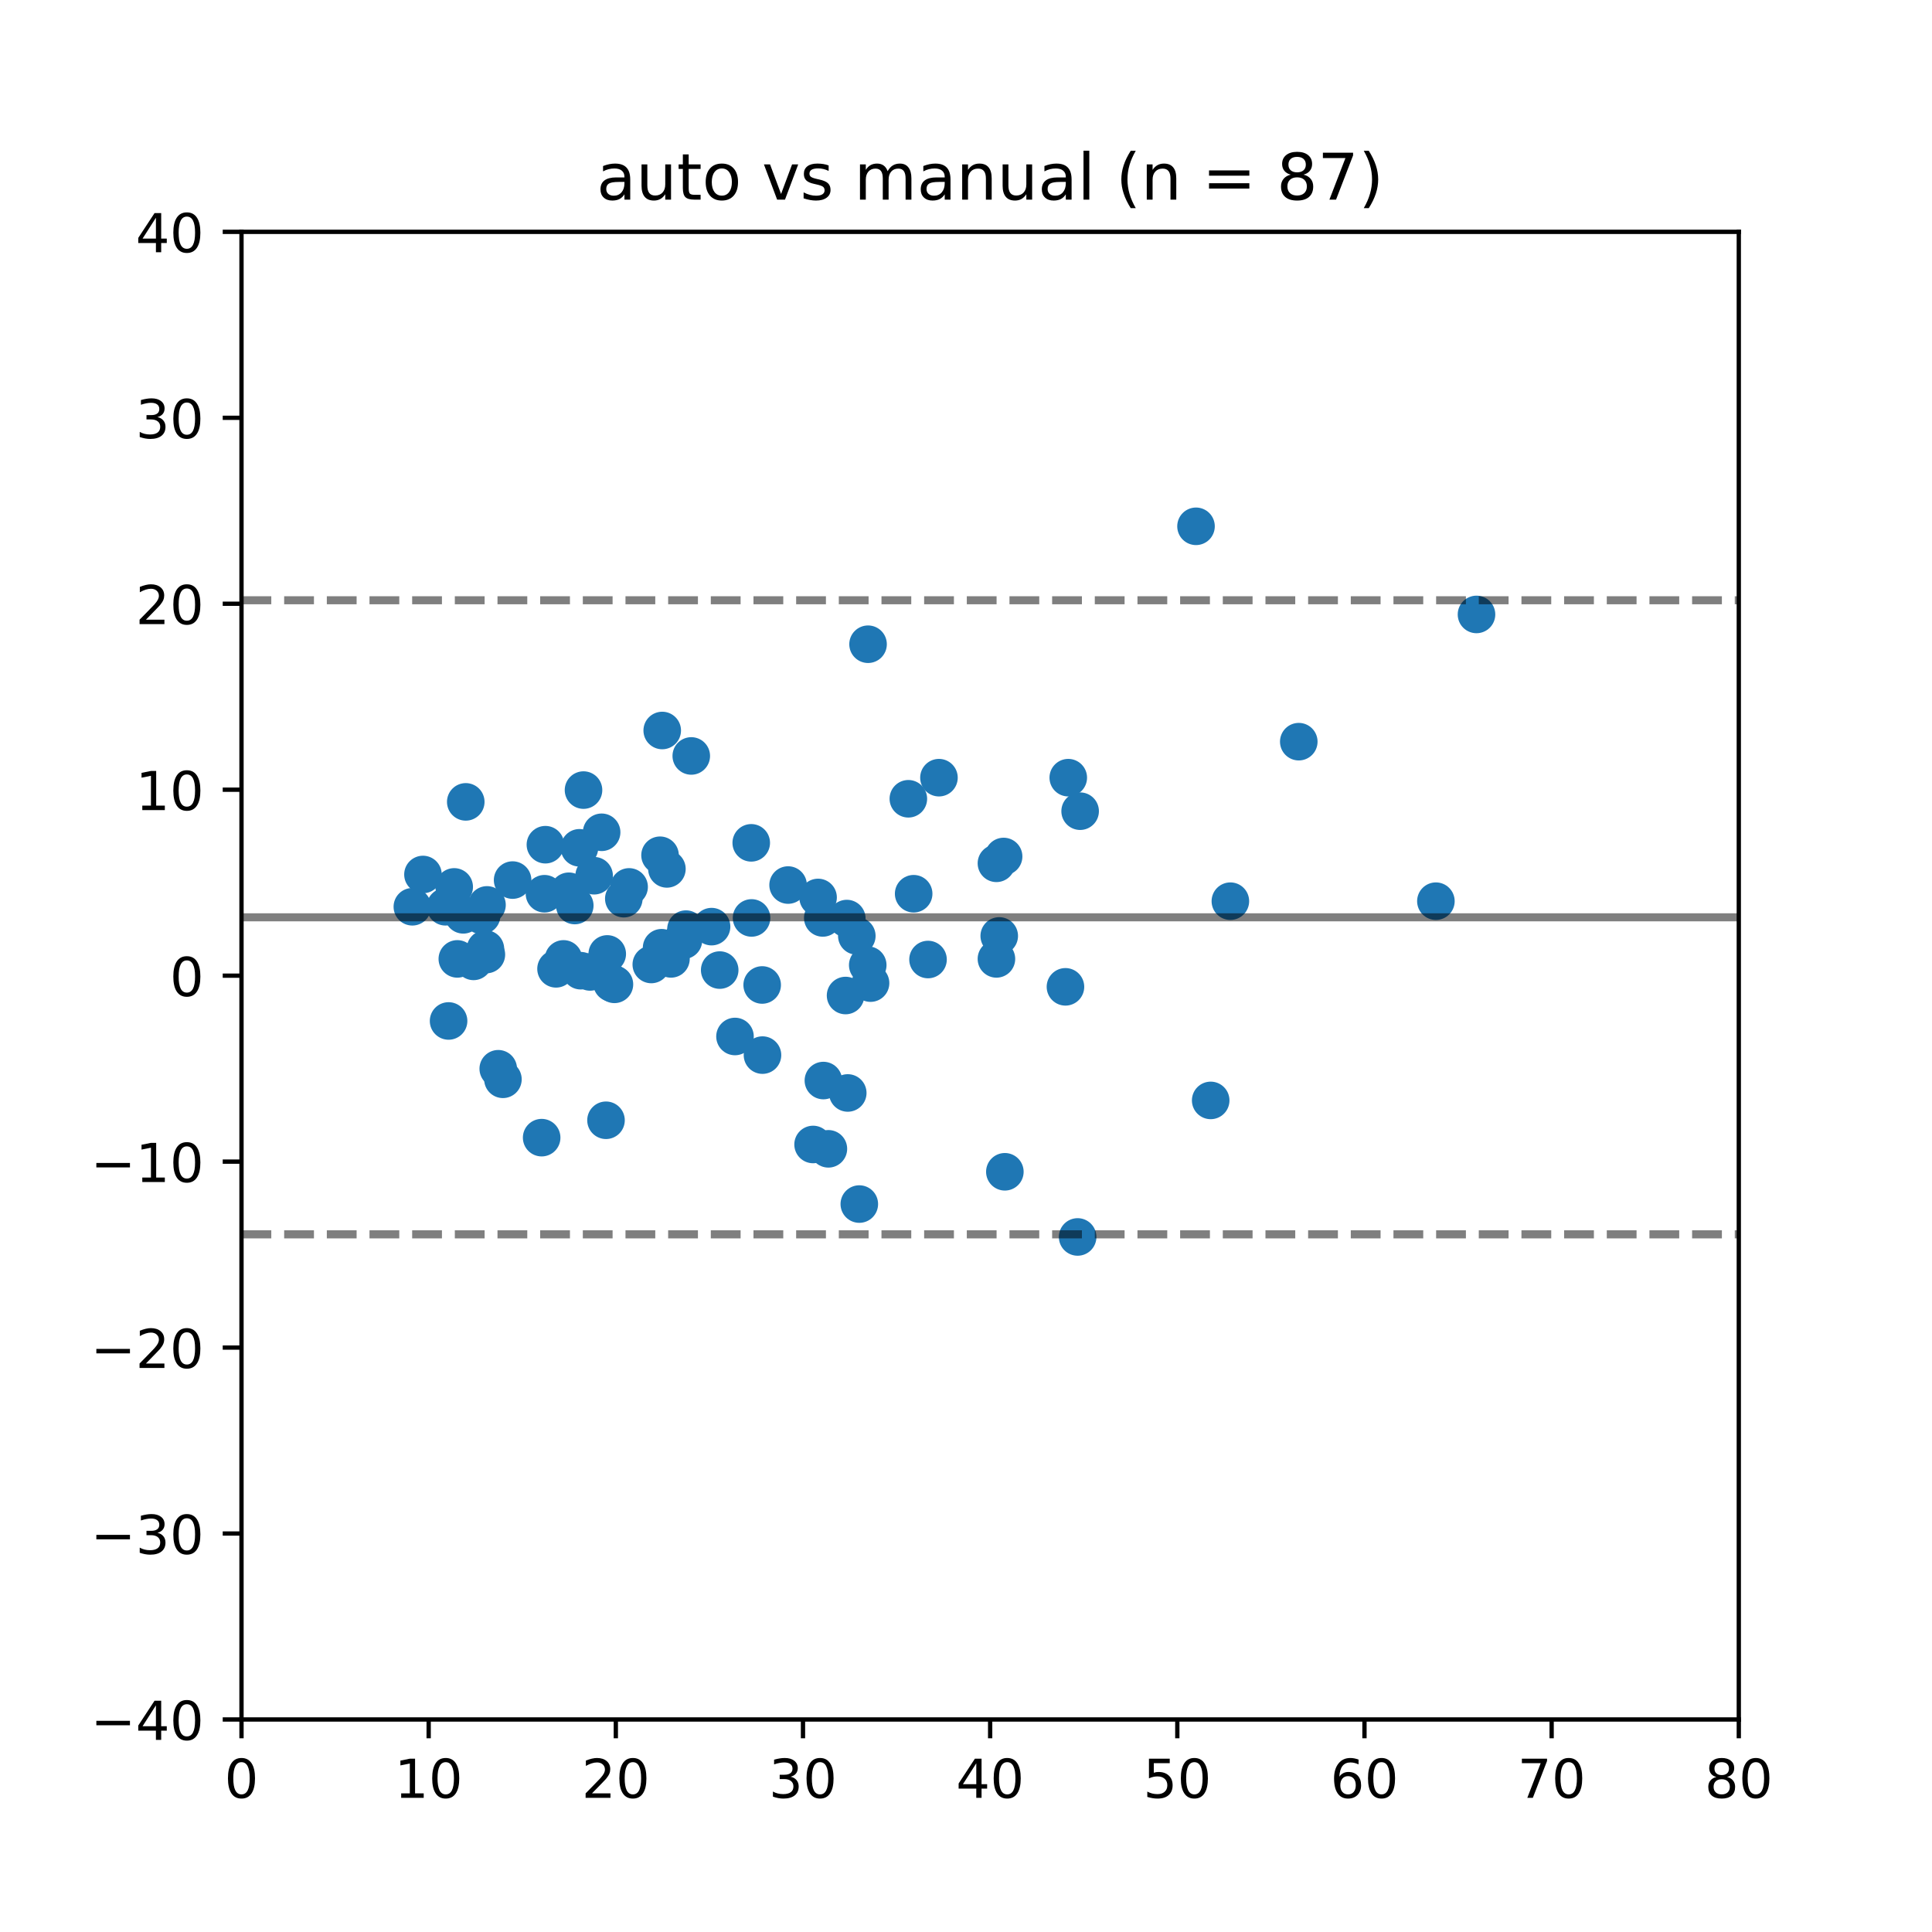 <?xml version="1.0" encoding="utf-8" standalone="no"?>
<!DOCTYPE svg PUBLIC "-//W3C//DTD SVG 1.1//EN"
  "http://www.w3.org/Graphics/SVG/1.1/DTD/svg11.dtd">
<!-- Created with matplotlib (https://matplotlib.org/) -->
<svg height="360pt" version="1.1" viewBox="0 0 360 360" width="360pt" xmlns="http://www.w3.org/2000/svg" xmlns:xlink="http://www.w3.org/1999/xlink">
 <defs>
  <style type="text/css">
*{stroke-linecap:butt;stroke-linejoin:round;}
  </style>
 </defs>
 <g id="figure_1">
  <g id="patch_1">
   <path d="M 0 360 
L 360 360 
L 360 0 
L 0 0 
z
" style="fill:#ffffff;"/>
  </g>
  <g id="axes_1">
   <g id="patch_2">
    <path d="M 45 320.4 
L 324 320.4 
L 324 43.2 
L 45 43.2 
z
" style="fill:#ffffff;"/>
   </g>
   <g id="PathCollection_1">
    <defs>
     <path d="M 0 3 
C 0.796 3 1.559 2.684 2.121 2.121 
C 2.684 1.559 3 0.796 3 0 
C 3 -0.796 2.684 -1.559 2.121 -2.121 
C 1.559 -2.684 0.796 -3 0 -3 
C -0.796 -3 -1.559 -2.684 -2.121 -2.121 
C -2.684 -1.559 -3 -0.796 -3 0 
C -3 0.796 -2.684 1.559 -2.121 2.121 
C -1.559 2.684 -0.796 3 0 3 
z
" id="m7f27222c20" style="stroke:#1f77b4;"/>
    </defs>
    <g clip-path="url(#p0486a47bfc)">
     <use style="fill:#1f77b4;stroke:#1f77b4;" x="127.819" xlink:href="#m7f27222c20" y="173.126"/>
     <use style="fill:#1f77b4;stroke:#1f77b4;" x="132.591" xlink:href="#m7f27222c20" y="172.664"/>
     <use style="fill:#1f77b4;stroke:#1f77b4;" x="85.216" xlink:href="#m7f27222c20" y="178.677"/>
     <use style="fill:#1f77b4;stroke:#1f77b4;" x="114.025" xlink:href="#m7f27222c20" y="183.188"/>
     <use style="fill:#1f77b4;stroke:#1f77b4;" x="153.311" xlink:href="#m7f27222c20" y="171.045"/>
     <use style="fill:#1f77b4;stroke:#1f77b4;" x="187.241" xlink:href="#m7f27222c20" y="218.345"/>
     <use style="fill:#1f77b4;stroke:#1f77b4;" x="157.967" xlink:href="#m7f27222c20" y="203.658"/>
     <use style="fill:#1f77b4;stroke:#1f77b4;" x="113.152" xlink:href="#m7f27222c20" y="177.752"/>
     <use style="fill:#1f77b4;stroke:#1f77b4;" x="185.67" xlink:href="#m7f27222c20" y="178.677"/>
     <use style="fill:#1f77b4;stroke:#1f77b4;" x="225.595" xlink:href="#m7f27222c20" y="205.046"/>
     <use style="fill:#1f77b4;stroke:#1f77b4;" x="146.85" xlink:href="#m7f27222c20" y="164.915"/>
     <use style="fill:#1f77b4;stroke:#1f77b4;" x="121.359" xlink:href="#m7f27222c20" y="179.718"/>
     <use style="fill:#1f77b4;stroke:#1f77b4;" x="198.532" xlink:href="#m7f27222c20" y="183.882"/>
     <use style="fill:#1f77b4;stroke:#1f77b4;" x="351.864" xlink:href="#m7f27222c20" y="-1"/>
     <use style="fill:#1f77b4;stroke:#1f77b4;" x="343.894" xlink:href="#m7f27222c20" y="-1"/>
     <use style="fill:#1f77b4;stroke:#1f77b4;" x="109.951" xlink:href="#m7f27222c20" y="181.106"/>
     <use style="fill:#1f77b4;stroke:#1f77b4;" x="142.02" xlink:href="#m7f27222c20" y="183.535"/>
     <use style="fill:#1f77b4;stroke:#1f77b4;" x="125.316" xlink:href="#m7f27222c20" y="176.943"/>
     <use style="fill:#1f77b4;stroke:#1f77b4;" x="83.587" xlink:href="#m7f27222c20" y="190.242"/>
     <use style="fill:#1f77b4;stroke:#1f77b4;" x="229.262" xlink:href="#m7f27222c20" y="167.922"/>
     <use style="fill:#1f77b4;stroke:#1f77b4;" x="154.358" xlink:href="#m7f27222c20" y="214.066"/>
     <use style="fill:#1f77b4;stroke:#1f77b4;" x="108.729" xlink:href="#m7f27222c20" y="147.221"/>
     <use style="fill:#1f77b4;stroke:#1f77b4;" x="114.491" xlink:href="#m7f27222c20" y="183.419"/>
     <use style="fill:#1f77b4;stroke:#1f77b4;" x="199.056" xlink:href="#m7f27222c20" y="144.908"/>
     <use style="fill:#1f77b4;stroke:#1f77b4;" x="90.454" xlink:href="#m7f27222c20" y="176.827"/>
     <use style="fill:#1f77b4;stroke:#1f77b4;" x="142.078" xlink:href="#m7f27222c20" y="196.603"/>
     <use style="fill:#1f77b4;stroke:#1f77b4;" x="140.041" xlink:href="#m7f27222c20" y="171.045"/>
     <use style="fill:#1f77b4;stroke:#1f77b4;" x="170.247" xlink:href="#m7f27222c20" y="166.534"/>
     <use style="fill:#1f77b4;stroke:#1f77b4;" x="117.226" xlink:href="#m7f27222c20" y="165.262"/>
     <use style="fill:#1f77b4;stroke:#1f77b4;" x="86.788" xlink:href="#m7f27222c20" y="149.418"/>
     <use style="fill:#1f77b4;stroke:#1f77b4;" x="222.86" xlink:href="#m7f27222c20" y="98.07"/>
     <use style="fill:#1f77b4;stroke:#1f77b4;" x="242.008" xlink:href="#m7f27222c20" y="138.2"/>
     <use style="fill:#1f77b4;stroke:#1f77b4;" x="201.268" xlink:href="#m7f27222c20" y="151.153"/>
     <use style="fill:#1f77b4;stroke:#1f77b4;" x="89.756" xlink:href="#m7f27222c20" y="170.582"/>
     <use style="fill:#1f77b4;stroke:#1f77b4;" x="127.121" xlink:href="#m7f27222c20" y="175.208"/>
     <use style="fill:#1f77b4;stroke:#1f77b4;" x="76.836" xlink:href="#m7f27222c20" y="168.963"/>
     <use style="fill:#1f77b4;stroke:#1f77b4;" x="159.654" xlink:href="#m7f27222c20" y="174.398"/>
     <use style="fill:#1f77b4;stroke:#1f77b4;" x="95.518" xlink:href="#m7f27222c20" y="163.99"/>
     <use style="fill:#1f77b4;stroke:#1f77b4;" x="267.558" xlink:href="#m7f27222c20" y="167.922"/>
     <use style="fill:#1f77b4;stroke:#1f77b4;" x="128.808" xlink:href="#m7f27222c20" y="140.86"/>
     <use style="fill:#1f77b4;stroke:#1f77b4;" x="123.396" xlink:href="#m7f27222c20" y="136.118"/>
     <use style="fill:#1f77b4;stroke:#1f77b4;" x="116.237" xlink:href="#m7f27222c20" y="167.459"/>
     <use style="fill:#1f77b4;stroke:#1f77b4;" x="275.124" xlink:href="#m7f27222c20" y="114.492"/>
     <use style="fill:#1f77b4;stroke:#1f77b4;" x="136.956" xlink:href="#m7f27222c20" y="193.134"/>
     <use style="fill:#1f77b4;stroke:#1f77b4;" x="200.802" xlink:href="#m7f27222c20" y="230.488"/>
     <use style="fill:#1f77b4;stroke:#1f77b4;" x="134.105" xlink:href="#m7f27222c20" y="180.759"/>
     <use style="fill:#1f77b4;stroke:#1f77b4;" x="157.792" xlink:href="#m7f27222c20" y="171.16"/>
     <use style="fill:#1f77b4;stroke:#1f77b4;" x="110.708" xlink:href="#m7f27222c20" y="163.18"/>
     <use style="fill:#1f77b4;stroke:#1f77b4;" x="100.93" xlink:href="#m7f27222c20" y="211.985"/>
     <use style="fill:#1f77b4;stroke:#1f77b4;" x="105.994" xlink:href="#m7f27222c20" y="166.072"/>
     <use style="fill:#1f77b4;stroke:#1f77b4;" x="124.269" xlink:href="#m7f27222c20" y="161.908"/>
     <use style="fill:#1f77b4;stroke:#1f77b4;" x="187.009" xlink:href="#m7f27222c20" y="159.595"/>
     <use style="fill:#1f77b4;stroke:#1f77b4;" x="152.438" xlink:href="#m7f27222c20" y="167.228"/>
     <use style="fill:#1f77b4;stroke:#1f77b4;" x="101.454" xlink:href="#m7f27222c20" y="166.534"/>
     <use style="fill:#1f77b4;stroke:#1f77b4;" x="125.025" xlink:href="#m7f27222c20" y="178.677"/>
     <use style="fill:#1f77b4;stroke:#1f77b4;" x="103.608" xlink:href="#m7f27222c20" y="180.528"/>
     <use style="fill:#1f77b4;stroke:#1f77b4;" x="161.75" xlink:href="#m7f27222c20" y="120.043"/>
     <use style="fill:#1f77b4;stroke:#1f77b4;" x="172.924" xlink:href="#m7f27222c20" y="178.793"/>
     <use style="fill:#1f77b4;stroke:#1f77b4;" x="107.1" xlink:href="#m7f27222c20" y="168.732"/>
     <use style="fill:#1f77b4;stroke:#1f77b4;" x="186.194" xlink:href="#m7f27222c20" y="174.398"/>
     <use style="fill:#1f77b4;stroke:#1f77b4;" x="112.92" xlink:href="#m7f27222c20" y="208.746"/>
     <use style="fill:#1f77b4;stroke:#1f77b4;" x="185.67" xlink:href="#m7f27222c20" y="160.867"/>
     <use style="fill:#1f77b4;stroke:#1f77b4;" x="160.12" xlink:href="#m7f27222c20" y="224.359"/>
     <use style="fill:#1f77b4;stroke:#1f77b4;" x="86.322" xlink:href="#m7f27222c20" y="170.466"/>
     <use style="fill:#1f77b4;stroke:#1f77b4;" x="123.279" xlink:href="#m7f27222c20" y="176.596"/>
     <use style="fill:#1f77b4;stroke:#1f77b4;" x="122.988" xlink:href="#m7f27222c20" y="159.364"/>
     <use style="fill:#1f77b4;stroke:#1f77b4;" x="93.714" xlink:href="#m7f27222c20" y="201.113"/>
     <use style="fill:#1f77b4;stroke:#1f77b4;" x="139.983" xlink:href="#m7f27222c20" y="157.051"/>
     <use style="fill:#1f77b4;stroke:#1f77b4;" x="84.634" xlink:href="#m7f27222c20" y="165.262"/>
     <use style="fill:#1f77b4;stroke:#1f77b4;" x="127.353" xlink:href="#m7f27222c20" y="175.208"/>
     <use style="fill:#1f77b4;stroke:#1f77b4;" x="90.745" xlink:href="#m7f27222c20" y="168.616"/>
     <use style="fill:#1f77b4;stroke:#1f77b4;" x="107.973" xlink:href="#m7f27222c20" y="157.976"/>
     <use style="fill:#1f77b4;stroke:#1f77b4;" x="112.105" xlink:href="#m7f27222c20" y="155.085"/>
     <use style="fill:#1f77b4;stroke:#1f77b4;" x="174.961" xlink:href="#m7f27222c20" y="144.908"/>
     <use style="fill:#1f77b4;stroke:#1f77b4;" x="108.205" xlink:href="#m7f27222c20" y="180.875"/>
     <use style="fill:#1f77b4;stroke:#1f77b4;" x="161.691" xlink:href="#m7f27222c20" y="179.834"/>
     <use style="fill:#1f77b4;stroke:#1f77b4;" x="153.427" xlink:href="#m7f27222c20" y="201.345"/>
     <use style="fill:#1f77b4;stroke:#1f77b4;" x="101.629" xlink:href="#m7f27222c20" y="157.398"/>
     <use style="fill:#1f77b4;stroke:#1f77b4;" x="162.215" xlink:href="#m7f27222c20" y="183.188"/>
     <use style="fill:#1f77b4;stroke:#1f77b4;" x="157.559" xlink:href="#m7f27222c20" y="185.501"/>
     <use style="fill:#1f77b4;stroke:#1f77b4;" x="169.258" xlink:href="#m7f27222c20" y="148.84"/>
     <use style="fill:#1f77b4;stroke:#1f77b4;" x="151.506" xlink:href="#m7f27222c20" y="213.257"/>
     <use style="fill:#1f77b4;stroke:#1f77b4;" x="83.005" xlink:href="#m7f27222c20" y="168.963"/>
     <use style="fill:#1f77b4;stroke:#1f77b4;" x="78.814" xlink:href="#m7f27222c20" y="162.949"/>
     <use style="fill:#1f77b4;stroke:#1f77b4;" x="88.243" xlink:href="#m7f27222c20" y="179.14"/>
     <use style="fill:#1f77b4;stroke:#1f77b4;" x="90.629" xlink:href="#m7f27222c20" y="177.868"/>
     <use style="fill:#1f77b4;stroke:#1f77b4;" x="92.841" xlink:href="#m7f27222c20" y="199.147"/>
     <use style="fill:#1f77b4;stroke:#1f77b4;" x="105.004" xlink:href="#m7f27222c20" y="178.677"/>
    </g>
   </g>
   <g id="matplotlib.axis_1">
    <g id="xtick_1">
     <g id="line2d_1">
      <defs>
       <path d="M 0 0 
L 0 3.5 
" id="m77e4936508" style="stroke:#000000;stroke-width:0.8;"/>
      </defs>
      <g>
       <use style="stroke:#000000;stroke-width:0.8;" x="45" xlink:href="#m77e4936508" y="320.4"/>
      </g>
     </g>
     <g id="text_1">
      <!-- 0 -->
      <defs>
       <path d="M 31.781 66.406 
Q 24.172 66.406 20.328 58.906 
Q 16.5 51.422 16.5 36.375 
Q 16.5 21.391 20.328 13.891 
Q 24.172 6.391 31.781 6.391 
Q 39.453 6.391 43.281 13.891 
Q 47.125 21.391 47.125 36.375 
Q 47.125 51.422 43.281 58.906 
Q 39.453 66.406 31.781 66.406 
z
M 31.781 74.219 
Q 44.047 74.219 50.516 64.516 
Q 56.984 54.828 56.984 36.375 
Q 56.984 17.969 50.516 8.266 
Q 44.047 -1.422 31.781 -1.422 
Q 19.531 -1.422 13.062 8.266 
Q 6.594 17.969 6.594 36.375 
Q 6.594 54.828 13.062 64.516 
Q 19.531 74.219 31.781 74.219 
z
" id="DejaVuSans-48"/>
      </defs>
      <g transform="translate(41.819 334.998)scale(0.1 -0.1)">
       <use xlink:href="#DejaVuSans-48"/>
      </g>
     </g>
    </g>
    <g id="xtick_2">
     <g id="line2d_2">
      <g>
       <use style="stroke:#000000;stroke-width:0.8;" x="79.875" xlink:href="#m77e4936508" y="320.4"/>
      </g>
     </g>
     <g id="text_2">
      <!-- 10 -->
      <defs>
       <path d="M 12.406 8.297 
L 28.516 8.297 
L 28.516 63.922 
L 10.984 60.406 
L 10.984 69.391 
L 28.422 72.906 
L 38.281 72.906 
L 38.281 8.297 
L 54.391 8.297 
L 54.391 0 
L 12.406 0 
z
" id="DejaVuSans-49"/>
      </defs>
      <g transform="translate(73.513 334.998)scale(0.1 -0.1)">
       <use xlink:href="#DejaVuSans-49"/>
       <use x="63.623" xlink:href="#DejaVuSans-48"/>
      </g>
     </g>
    </g>
    <g id="xtick_3">
     <g id="line2d_3">
      <g>
       <use style="stroke:#000000;stroke-width:0.8;" x="114.75" xlink:href="#m77e4936508" y="320.4"/>
      </g>
     </g>
     <g id="text_3">
      <!-- 20 -->
      <defs>
       <path d="M 19.188 8.297 
L 53.609 8.297 
L 53.609 0 
L 7.328 0 
L 7.328 8.297 
Q 12.938 14.109 22.625 23.891 
Q 32.328 33.688 34.812 36.531 
Q 39.547 41.844 41.422 45.531 
Q 43.312 49.219 43.312 52.781 
Q 43.312 58.594 39.234 62.25 
Q 35.156 65.922 28.609 65.922 
Q 23.969 65.922 18.812 64.312 
Q 13.672 62.703 7.812 59.422 
L 7.812 69.391 
Q 13.766 71.781 18.938 73 
Q 24.125 74.219 28.422 74.219 
Q 39.75 74.219 46.484 68.547 
Q 53.219 62.891 53.219 53.422 
Q 53.219 48.922 51.531 44.891 
Q 49.859 40.875 45.406 35.406 
Q 44.188 33.984 37.641 27.219 
Q 31.109 20.453 19.188 8.297 
z
" id="DejaVuSans-50"/>
      </defs>
      <g transform="translate(108.388 334.998)scale(0.1 -0.1)">
       <use xlink:href="#DejaVuSans-50"/>
       <use x="63.623" xlink:href="#DejaVuSans-48"/>
      </g>
     </g>
    </g>
    <g id="xtick_4">
     <g id="line2d_4">
      <g>
       <use style="stroke:#000000;stroke-width:0.8;" x="149.625" xlink:href="#m77e4936508" y="320.4"/>
      </g>
     </g>
     <g id="text_4">
      <!-- 30 -->
      <defs>
       <path d="M 40.578 39.312 
Q 47.656 37.797 51.625 33 
Q 55.609 28.219 55.609 21.188 
Q 55.609 10.406 48.188 4.484 
Q 40.766 -1.422 27.094 -1.422 
Q 22.516 -1.422 17.656 -0.516 
Q 12.797 0.391 7.625 2.203 
L 7.625 11.719 
Q 11.719 9.328 16.594 8.109 
Q 21.484 6.891 26.812 6.891 
Q 36.078 6.891 40.938 10.547 
Q 45.797 14.203 45.797 21.188 
Q 45.797 27.641 41.281 31.266 
Q 36.766 34.906 28.719 34.906 
L 20.219 34.906 
L 20.219 43.016 
L 29.109 43.016 
Q 36.375 43.016 40.234 45.922 
Q 44.094 48.828 44.094 54.297 
Q 44.094 59.906 40.109 62.906 
Q 36.141 65.922 28.719 65.922 
Q 24.656 65.922 20.016 65.031 
Q 15.375 64.156 9.812 62.312 
L 9.812 71.094 
Q 15.438 72.656 20.344 73.438 
Q 25.25 74.219 29.594 74.219 
Q 40.828 74.219 47.359 69.109 
Q 53.906 64.016 53.906 55.328 
Q 53.906 49.266 50.438 45.094 
Q 46.969 40.922 40.578 39.312 
z
" id="DejaVuSans-51"/>
      </defs>
      <g transform="translate(143.262 334.998)scale(0.1 -0.1)">
       <use xlink:href="#DejaVuSans-51"/>
       <use x="63.623" xlink:href="#DejaVuSans-48"/>
      </g>
     </g>
    </g>
    <g id="xtick_5">
     <g id="line2d_5">
      <g>
       <use style="stroke:#000000;stroke-width:0.8;" x="184.5" xlink:href="#m77e4936508" y="320.4"/>
      </g>
     </g>
     <g id="text_5">
      <!-- 40 -->
      <defs>
       <path d="M 37.797 64.312 
L 12.891 25.391 
L 37.797 25.391 
z
M 35.203 72.906 
L 47.609 72.906 
L 47.609 25.391 
L 58.016 25.391 
L 58.016 17.188 
L 47.609 17.188 
L 47.609 0 
L 37.797 0 
L 37.797 17.188 
L 4.891 17.188 
L 4.891 26.703 
z
" id="DejaVuSans-52"/>
      </defs>
      <g transform="translate(178.137 334.998)scale(0.1 -0.1)">
       <use xlink:href="#DejaVuSans-52"/>
       <use x="63.623" xlink:href="#DejaVuSans-48"/>
      </g>
     </g>
    </g>
    <g id="xtick_6">
     <g id="line2d_6">
      <g>
       <use style="stroke:#000000;stroke-width:0.8;" x="219.375" xlink:href="#m77e4936508" y="320.4"/>
      </g>
     </g>
     <g id="text_6">
      <!-- 50 -->
      <defs>
       <path d="M 10.797 72.906 
L 49.516 72.906 
L 49.516 64.594 
L 19.828 64.594 
L 19.828 46.734 
Q 21.969 47.469 24.109 47.828 
Q 26.266 48.188 28.422 48.188 
Q 40.625 48.188 47.75 41.5 
Q 54.891 34.812 54.891 23.391 
Q 54.891 11.625 47.562 5.094 
Q 40.234 -1.422 26.906 -1.422 
Q 22.312 -1.422 17.547 -0.641 
Q 12.797 0.141 7.719 1.703 
L 7.719 11.625 
Q 12.109 9.234 16.797 8.062 
Q 21.484 6.891 26.703 6.891 
Q 35.156 6.891 40.078 11.328 
Q 45.016 15.766 45.016 23.391 
Q 45.016 31 40.078 35.438 
Q 35.156 39.891 26.703 39.891 
Q 22.75 39.891 18.812 39.016 
Q 14.891 38.141 10.797 36.281 
z
" id="DejaVuSans-53"/>
      </defs>
      <g transform="translate(213.012 334.998)scale(0.1 -0.1)">
       <use xlink:href="#DejaVuSans-53"/>
       <use x="63.623" xlink:href="#DejaVuSans-48"/>
      </g>
     </g>
    </g>
    <g id="xtick_7">
     <g id="line2d_7">
      <g>
       <use style="stroke:#000000;stroke-width:0.8;" x="254.25" xlink:href="#m77e4936508" y="320.4"/>
      </g>
     </g>
     <g id="text_7">
      <!-- 60 -->
      <defs>
       <path d="M 33.016 40.375 
Q 26.375 40.375 22.484 35.828 
Q 18.609 31.297 18.609 23.391 
Q 18.609 15.531 22.484 10.953 
Q 26.375 6.391 33.016 6.391 
Q 39.656 6.391 43.531 10.953 
Q 47.406 15.531 47.406 23.391 
Q 47.406 31.297 43.531 35.828 
Q 39.656 40.375 33.016 40.375 
z
M 52.594 71.297 
L 52.594 62.312 
Q 48.875 64.062 45.094 64.984 
Q 41.312 65.922 37.594 65.922 
Q 27.828 65.922 22.672 59.328 
Q 17.531 52.734 16.797 39.406 
Q 19.672 43.656 24.016 45.922 
Q 28.375 48.188 33.594 48.188 
Q 44.578 48.188 50.953 41.516 
Q 57.328 34.859 57.328 23.391 
Q 57.328 12.156 50.688 5.359 
Q 44.047 -1.422 33.016 -1.422 
Q 20.359 -1.422 13.672 8.266 
Q 6.984 17.969 6.984 36.375 
Q 6.984 53.656 15.188 63.938 
Q 23.391 74.219 37.203 74.219 
Q 40.922 74.219 44.703 73.484 
Q 48.484 72.75 52.594 71.297 
z
" id="DejaVuSans-54"/>
      </defs>
      <g transform="translate(247.887 334.998)scale(0.1 -0.1)">
       <use xlink:href="#DejaVuSans-54"/>
       <use x="63.623" xlink:href="#DejaVuSans-48"/>
      </g>
     </g>
    </g>
    <g id="xtick_8">
     <g id="line2d_8">
      <g>
       <use style="stroke:#000000;stroke-width:0.8;" x="289.125" xlink:href="#m77e4936508" y="320.4"/>
      </g>
     </g>
     <g id="text_8">
      <!-- 70 -->
      <defs>
       <path d="M 8.203 72.906 
L 55.078 72.906 
L 55.078 68.703 
L 28.609 0 
L 18.312 0 
L 43.219 64.594 
L 8.203 64.594 
z
" id="DejaVuSans-55"/>
      </defs>
      <g transform="translate(282.762 334.998)scale(0.1 -0.1)">
       <use xlink:href="#DejaVuSans-55"/>
       <use x="63.623" xlink:href="#DejaVuSans-48"/>
      </g>
     </g>
    </g>
    <g id="xtick_9">
     <g id="line2d_9">
      <g>
       <use style="stroke:#000000;stroke-width:0.8;" x="324" xlink:href="#m77e4936508" y="320.4"/>
      </g>
     </g>
     <g id="text_9">
      <!-- 80 -->
      <defs>
       <path d="M 31.781 34.625 
Q 24.75 34.625 20.719 30.859 
Q 16.703 27.094 16.703 20.516 
Q 16.703 13.922 20.719 10.156 
Q 24.75 6.391 31.781 6.391 
Q 38.812 6.391 42.859 10.172 
Q 46.922 13.969 46.922 20.516 
Q 46.922 27.094 42.891 30.859 
Q 38.875 34.625 31.781 34.625 
z
M 21.922 38.812 
Q 15.578 40.375 12.031 44.719 
Q 8.5 49.078 8.5 55.328 
Q 8.5 64.062 14.719 69.141 
Q 20.953 74.219 31.781 74.219 
Q 42.672 74.219 48.875 69.141 
Q 55.078 64.062 55.078 55.328 
Q 55.078 49.078 51.531 44.719 
Q 48 40.375 41.703 38.812 
Q 48.828 37.156 52.797 32.312 
Q 56.781 27.484 56.781 20.516 
Q 56.781 9.906 50.312 4.234 
Q 43.844 -1.422 31.781 -1.422 
Q 19.734 -1.422 13.25 4.234 
Q 6.781 9.906 6.781 20.516 
Q 6.781 27.484 10.781 32.312 
Q 14.797 37.156 21.922 38.812 
z
M 18.312 54.391 
Q 18.312 48.734 21.844 45.562 
Q 25.391 42.391 31.781 42.391 
Q 38.141 42.391 41.719 45.562 
Q 45.312 48.734 45.312 54.391 
Q 45.312 60.062 41.719 63.234 
Q 38.141 66.406 31.781 66.406 
Q 25.391 66.406 21.844 63.234 
Q 18.312 60.062 18.312 54.391 
z
" id="DejaVuSans-56"/>
      </defs>
      <g transform="translate(317.637 334.998)scale(0.1 -0.1)">
       <use xlink:href="#DejaVuSans-56"/>
       <use x="63.623" xlink:href="#DejaVuSans-48"/>
      </g>
     </g>
    </g>
   </g>
   <g id="matplotlib.axis_2">
    <g id="ytick_1">
     <g id="line2d_10">
      <defs>
       <path d="M 0 0 
L -3.5 0 
" id="md4d5bf2852" style="stroke:#000000;stroke-width:0.8;"/>
      </defs>
      <g>
       <use style="stroke:#000000;stroke-width:0.8;" x="45" xlink:href="#md4d5bf2852" y="320.4"/>
      </g>
     </g>
     <g id="text_10">
      <!-- −40 -->
      <defs>
       <path d="M 10.594 35.5 
L 73.188 35.5 
L 73.188 27.203 
L 10.594 27.203 
z
" id="DejaVuSans-8722"/>
      </defs>
      <g transform="translate(16.895 324.199)scale(0.1 -0.1)">
       <use xlink:href="#DejaVuSans-8722"/>
       <use x="83.789" xlink:href="#DejaVuSans-52"/>
       <use x="147.412" xlink:href="#DejaVuSans-48"/>
      </g>
     </g>
    </g>
    <g id="ytick_2">
     <g id="line2d_11">
      <g>
       <use style="stroke:#000000;stroke-width:0.8;" x="45" xlink:href="#md4d5bf2852" y="285.75"/>
      </g>
     </g>
     <g id="text_11">
      <!-- −30 -->
      <g transform="translate(16.895 289.549)scale(0.1 -0.1)">
       <use xlink:href="#DejaVuSans-8722"/>
       <use x="83.789" xlink:href="#DejaVuSans-51"/>
       <use x="147.412" xlink:href="#DejaVuSans-48"/>
      </g>
     </g>
    </g>
    <g id="ytick_3">
     <g id="line2d_12">
      <g>
       <use style="stroke:#000000;stroke-width:0.8;" x="45" xlink:href="#md4d5bf2852" y="251.1"/>
      </g>
     </g>
     <g id="text_12">
      <!-- −20 -->
      <g transform="translate(16.895 254.899)scale(0.1 -0.1)">
       <use xlink:href="#DejaVuSans-8722"/>
       <use x="83.789" xlink:href="#DejaVuSans-50"/>
       <use x="147.412" xlink:href="#DejaVuSans-48"/>
      </g>
     </g>
    </g>
    <g id="ytick_4">
     <g id="line2d_13">
      <g>
       <use style="stroke:#000000;stroke-width:0.8;" x="45" xlink:href="#md4d5bf2852" y="216.45"/>
      </g>
     </g>
     <g id="text_13">
      <!-- −10 -->
      <g transform="translate(16.895 220.249)scale(0.1 -0.1)">
       <use xlink:href="#DejaVuSans-8722"/>
       <use x="83.789" xlink:href="#DejaVuSans-49"/>
       <use x="147.412" xlink:href="#DejaVuSans-48"/>
      </g>
     </g>
    </g>
    <g id="ytick_5">
     <g id="line2d_14">
      <g>
       <use style="stroke:#000000;stroke-width:0.8;" x="45" xlink:href="#md4d5bf2852" y="181.8"/>
      </g>
     </g>
     <g id="text_14">
      <!-- 0 -->
      <g transform="translate(31.637 185.599)scale(0.1 -0.1)">
       <use xlink:href="#DejaVuSans-48"/>
      </g>
     </g>
    </g>
    <g id="ytick_6">
     <g id="line2d_15">
      <g>
       <use style="stroke:#000000;stroke-width:0.8;" x="45" xlink:href="#md4d5bf2852" y="147.15"/>
      </g>
     </g>
     <g id="text_15">
      <!-- 10 -->
      <g transform="translate(25.275 150.949)scale(0.1 -0.1)">
       <use xlink:href="#DejaVuSans-49"/>
       <use x="63.623" xlink:href="#DejaVuSans-48"/>
      </g>
     </g>
    </g>
    <g id="ytick_7">
     <g id="line2d_16">
      <g>
       <use style="stroke:#000000;stroke-width:0.8;" x="45" xlink:href="#md4d5bf2852" y="112.5"/>
      </g>
     </g>
     <g id="text_16">
      <!-- 20 -->
      <g transform="translate(25.275 116.299)scale(0.1 -0.1)">
       <use xlink:href="#DejaVuSans-50"/>
       <use x="63.623" xlink:href="#DejaVuSans-48"/>
      </g>
     </g>
    </g>
    <g id="ytick_8">
     <g id="line2d_17">
      <g>
       <use style="stroke:#000000;stroke-width:0.8;" x="45" xlink:href="#md4d5bf2852" y="77.85"/>
      </g>
     </g>
     <g id="text_17">
      <!-- 30 -->
      <g transform="translate(25.275 81.649)scale(0.1 -0.1)">
       <use xlink:href="#DejaVuSans-51"/>
       <use x="63.623" xlink:href="#DejaVuSans-48"/>
      </g>
     </g>
    </g>
    <g id="ytick_9">
     <g id="line2d_18">
      <g>
       <use style="stroke:#000000;stroke-width:0.8;" x="45" xlink:href="#md4d5bf2852" y="43.2"/>
      </g>
     </g>
     <g id="text_18">
      <!-- 40 -->
      <g transform="translate(25.275 46.999)scale(0.1 -0.1)">
       <use xlink:href="#DejaVuSans-52"/>
       <use x="63.623" xlink:href="#DejaVuSans-48"/>
      </g>
     </g>
    </g>
   </g>
   <g id="line2d_19">
    <path clip-path="url(#p0486a47bfc)" d="M 45 170.925 
L 324 170.925 
" style="fill:none;stroke:#000000;stroke-linecap:square;stroke-opacity:0.5;stroke-width:1.5;"/>
   </g>
   <g id="line2d_20">
    <path clip-path="url(#p0486a47bfc)" d="M 45 111.848 
L 324 111.848 
" style="fill:none;stroke:#000000;stroke-dasharray:5.55,2.4;stroke-dashoffset:0;stroke-opacity:0.5;stroke-width:1.5;"/>
   </g>
   <g id="line2d_21">
    <path clip-path="url(#p0486a47bfc)" d="M 45 230.002 
L 324 230.002 
" style="fill:none;stroke:#000000;stroke-dasharray:5.55,2.4;stroke-dashoffset:0;stroke-opacity:0.5;stroke-width:1.5;"/>
   </g>
   <g id="patch_3">
    <path d="M 45 320.4 
L 45 43.2 
" style="fill:none;stroke:#000000;stroke-linecap:square;stroke-linejoin:miter;stroke-width:0.8;"/>
   </g>
   <g id="patch_4">
    <path d="M 324 320.4 
L 324 43.2 
" style="fill:none;stroke:#000000;stroke-linecap:square;stroke-linejoin:miter;stroke-width:0.8;"/>
   </g>
   <g id="patch_5">
    <path d="M 45 320.4 
L 324 320.4 
" style="fill:none;stroke:#000000;stroke-linecap:square;stroke-linejoin:miter;stroke-width:0.8;"/>
   </g>
   <g id="patch_6">
    <path d="M 45 43.2 
L 324 43.2 
" style="fill:none;stroke:#000000;stroke-linecap:square;stroke-linejoin:miter;stroke-width:0.8;"/>
   </g>
   <g id="text_19">
    <!-- auto vs manual (n = 87) -->
    <defs>
     <path d="M 34.281 27.484 
Q 23.391 27.484 19.188 25 
Q 14.984 22.516 14.984 16.5 
Q 14.984 11.719 18.141 8.906 
Q 21.297 6.109 26.703 6.109 
Q 34.188 6.109 38.703 11.406 
Q 43.219 16.703 43.219 25.484 
L 43.219 27.484 
z
M 52.203 31.203 
L 52.203 0 
L 43.219 0 
L 43.219 8.297 
Q 40.141 3.328 35.547 0.953 
Q 30.953 -1.422 24.312 -1.422 
Q 15.922 -1.422 10.953 3.297 
Q 6 8.016 6 15.922 
Q 6 25.141 12.172 29.828 
Q 18.359 34.516 30.609 34.516 
L 43.219 34.516 
L 43.219 35.406 
Q 43.219 41.609 39.141 45 
Q 35.062 48.391 27.688 48.391 
Q 23 48.391 18.547 47.266 
Q 14.109 46.141 10.016 43.891 
L 10.016 52.203 
Q 14.938 54.109 19.578 55.047 
Q 24.219 56 28.609 56 
Q 40.484 56 46.344 49.844 
Q 52.203 43.703 52.203 31.203 
z
" id="DejaVuSans-97"/>
     <path d="M 8.5 21.578 
L 8.5 54.688 
L 17.484 54.688 
L 17.484 21.922 
Q 17.484 14.156 20.5 10.266 
Q 23.531 6.391 29.594 6.391 
Q 36.859 6.391 41.078 11.031 
Q 45.312 15.672 45.312 23.688 
L 45.312 54.688 
L 54.297 54.688 
L 54.297 0 
L 45.312 0 
L 45.312 8.406 
Q 42.047 3.422 37.719 1 
Q 33.406 -1.422 27.688 -1.422 
Q 18.266 -1.422 13.375 4.438 
Q 8.5 10.297 8.5 21.578 
z
M 31.109 56 
z
" id="DejaVuSans-117"/>
     <path d="M 18.312 70.219 
L 18.312 54.688 
L 36.812 54.688 
L 36.812 47.703 
L 18.312 47.703 
L 18.312 18.016 
Q 18.312 11.328 20.141 9.422 
Q 21.969 7.516 27.594 7.516 
L 36.812 7.516 
L 36.812 0 
L 27.594 0 
Q 17.188 0 13.234 3.875 
Q 9.281 7.766 9.281 18.016 
L 9.281 47.703 
L 2.688 47.703 
L 2.688 54.688 
L 9.281 54.688 
L 9.281 70.219 
z
" id="DejaVuSans-116"/>
     <path d="M 30.609 48.391 
Q 23.391 48.391 19.188 42.75 
Q 14.984 37.109 14.984 27.297 
Q 14.984 17.484 19.156 11.844 
Q 23.344 6.203 30.609 6.203 
Q 37.797 6.203 41.984 11.859 
Q 46.188 17.531 46.188 27.297 
Q 46.188 37.016 41.984 42.703 
Q 37.797 48.391 30.609 48.391 
z
M 30.609 56 
Q 42.328 56 49.016 48.375 
Q 55.719 40.766 55.719 27.297 
Q 55.719 13.875 49.016 6.219 
Q 42.328 -1.422 30.609 -1.422 
Q 18.844 -1.422 12.172 6.219 
Q 5.516 13.875 5.516 27.297 
Q 5.516 40.766 12.172 48.375 
Q 18.844 56 30.609 56 
z
" id="DejaVuSans-111"/>
     <path id="DejaVuSans-32"/>
     <path d="M 2.984 54.688 
L 12.5 54.688 
L 29.594 8.797 
L 46.688 54.688 
L 56.203 54.688 
L 35.688 0 
L 23.484 0 
z
" id="DejaVuSans-118"/>
     <path d="M 44.281 53.078 
L 44.281 44.578 
Q 40.484 46.531 36.375 47.5 
Q 32.281 48.484 27.875 48.484 
Q 21.188 48.484 17.844 46.438 
Q 14.5 44.391 14.5 40.281 
Q 14.5 37.156 16.891 35.375 
Q 19.281 33.594 26.516 31.984 
L 29.594 31.297 
Q 39.156 29.25 43.188 25.516 
Q 47.219 21.781 47.219 15.094 
Q 47.219 7.469 41.188 3.016 
Q 35.156 -1.422 24.609 -1.422 
Q 20.219 -1.422 15.453 -0.562 
Q 10.688 0.297 5.422 2 
L 5.422 11.281 
Q 10.406 8.688 15.234 7.391 
Q 20.062 6.109 24.812 6.109 
Q 31.156 6.109 34.562 8.281 
Q 37.984 10.453 37.984 14.406 
Q 37.984 18.062 35.516 20.016 
Q 33.062 21.969 24.703 23.781 
L 21.578 24.516 
Q 13.234 26.266 9.516 29.906 
Q 5.812 33.547 5.812 39.891 
Q 5.812 47.609 11.281 51.797 
Q 16.75 56 26.812 56 
Q 31.781 56 36.172 55.266 
Q 40.578 54.547 44.281 53.078 
z
" id="DejaVuSans-115"/>
     <path d="M 52 44.188 
Q 55.375 50.25 60.062 53.125 
Q 64.75 56 71.094 56 
Q 79.641 56 84.281 50.016 
Q 88.922 44.047 88.922 33.016 
L 88.922 0 
L 79.891 0 
L 79.891 32.719 
Q 79.891 40.578 77.094 44.375 
Q 74.312 48.188 68.609 48.188 
Q 61.625 48.188 57.562 43.547 
Q 53.516 38.922 53.516 30.906 
L 53.516 0 
L 44.484 0 
L 44.484 32.719 
Q 44.484 40.625 41.703 44.406 
Q 38.922 48.188 33.109 48.188 
Q 26.219 48.188 22.156 43.531 
Q 18.109 38.875 18.109 30.906 
L 18.109 0 
L 9.078 0 
L 9.078 54.688 
L 18.109 54.688 
L 18.109 46.188 
Q 21.188 51.219 25.484 53.609 
Q 29.781 56 35.688 56 
Q 41.656 56 45.828 52.969 
Q 50 49.953 52 44.188 
z
" id="DejaVuSans-109"/>
     <path d="M 54.891 33.016 
L 54.891 0 
L 45.906 0 
L 45.906 32.719 
Q 45.906 40.484 42.875 44.328 
Q 39.844 48.188 33.797 48.188 
Q 26.516 48.188 22.312 43.547 
Q 18.109 38.922 18.109 30.906 
L 18.109 0 
L 9.078 0 
L 9.078 54.688 
L 18.109 54.688 
L 18.109 46.188 
Q 21.344 51.125 25.703 53.562 
Q 30.078 56 35.797 56 
Q 45.219 56 50.047 50.172 
Q 54.891 44.344 54.891 33.016 
z
" id="DejaVuSans-110"/>
     <path d="M 9.422 75.984 
L 18.406 75.984 
L 18.406 0 
L 9.422 0 
z
" id="DejaVuSans-108"/>
     <path d="M 31 75.875 
Q 24.469 64.656 21.281 53.656 
Q 18.109 42.672 18.109 31.391 
Q 18.109 20.125 21.312 9.062 
Q 24.516 -2 31 -13.188 
L 23.188 -13.188 
Q 15.875 -1.703 12.234 9.375 
Q 8.594 20.453 8.594 31.391 
Q 8.594 42.281 12.203 53.312 
Q 15.828 64.359 23.188 75.875 
z
" id="DejaVuSans-40"/>
     <path d="M 10.594 45.406 
L 73.188 45.406 
L 73.188 37.203 
L 10.594 37.203 
z
M 10.594 25.484 
L 73.188 25.484 
L 73.188 17.188 
L 10.594 17.188 
z
" id="DejaVuSans-61"/>
     <path d="M 8.016 75.875 
L 15.828 75.875 
Q 23.141 64.359 26.781 53.312 
Q 30.422 42.281 30.422 31.391 
Q 30.422 20.453 26.781 9.375 
Q 23.141 -1.703 15.828 -13.188 
L 8.016 -13.188 
Q 14.5 -2 17.703 9.062 
Q 20.906 20.125 20.906 31.391 
Q 20.906 42.672 17.703 53.656 
Q 14.5 64.656 8.016 75.875 
z
" id="DejaVuSans-41"/>
    </defs>
    <g transform="translate(111.169 37.2)scale(0.12 -0.12)">
     <use xlink:href="#DejaVuSans-97"/>
     <use x="61.279" xlink:href="#DejaVuSans-117"/>
     <use x="124.658" xlink:href="#DejaVuSans-116"/>
     <use x="163.867" xlink:href="#DejaVuSans-111"/>
     <use x="225.049" xlink:href="#DejaVuSans-32"/>
     <use x="256.836" xlink:href="#DejaVuSans-118"/>
     <use x="316.016" xlink:href="#DejaVuSans-115"/>
     <use x="368.115" xlink:href="#DejaVuSans-32"/>
     <use x="399.902" xlink:href="#DejaVuSans-109"/>
     <use x="497.314" xlink:href="#DejaVuSans-97"/>
     <use x="558.594" xlink:href="#DejaVuSans-110"/>
     <use x="621.973" xlink:href="#DejaVuSans-117"/>
     <use x="685.352" xlink:href="#DejaVuSans-97"/>
     <use x="746.631" xlink:href="#DejaVuSans-108"/>
     <use x="774.414" xlink:href="#DejaVuSans-32"/>
     <use x="806.201" xlink:href="#DejaVuSans-40"/>
     <use x="845.215" xlink:href="#DejaVuSans-110"/>
     <use x="908.594" xlink:href="#DejaVuSans-32"/>
     <use x="940.381" xlink:href="#DejaVuSans-61"/>
     <use x="1024.17" xlink:href="#DejaVuSans-32"/>
     <use x="1055.957" xlink:href="#DejaVuSans-56"/>
     <use x="1119.58" xlink:href="#DejaVuSans-55"/>
     <use x="1183.203" xlink:href="#DejaVuSans-41"/>
    </g>
   </g>
  </g>
 </g>
 <defs>
  <clipPath id="p0486a47bfc">
   <rect height="277.2" width="279" x="45" y="43.2"/>
  </clipPath>
 </defs>
</svg>
